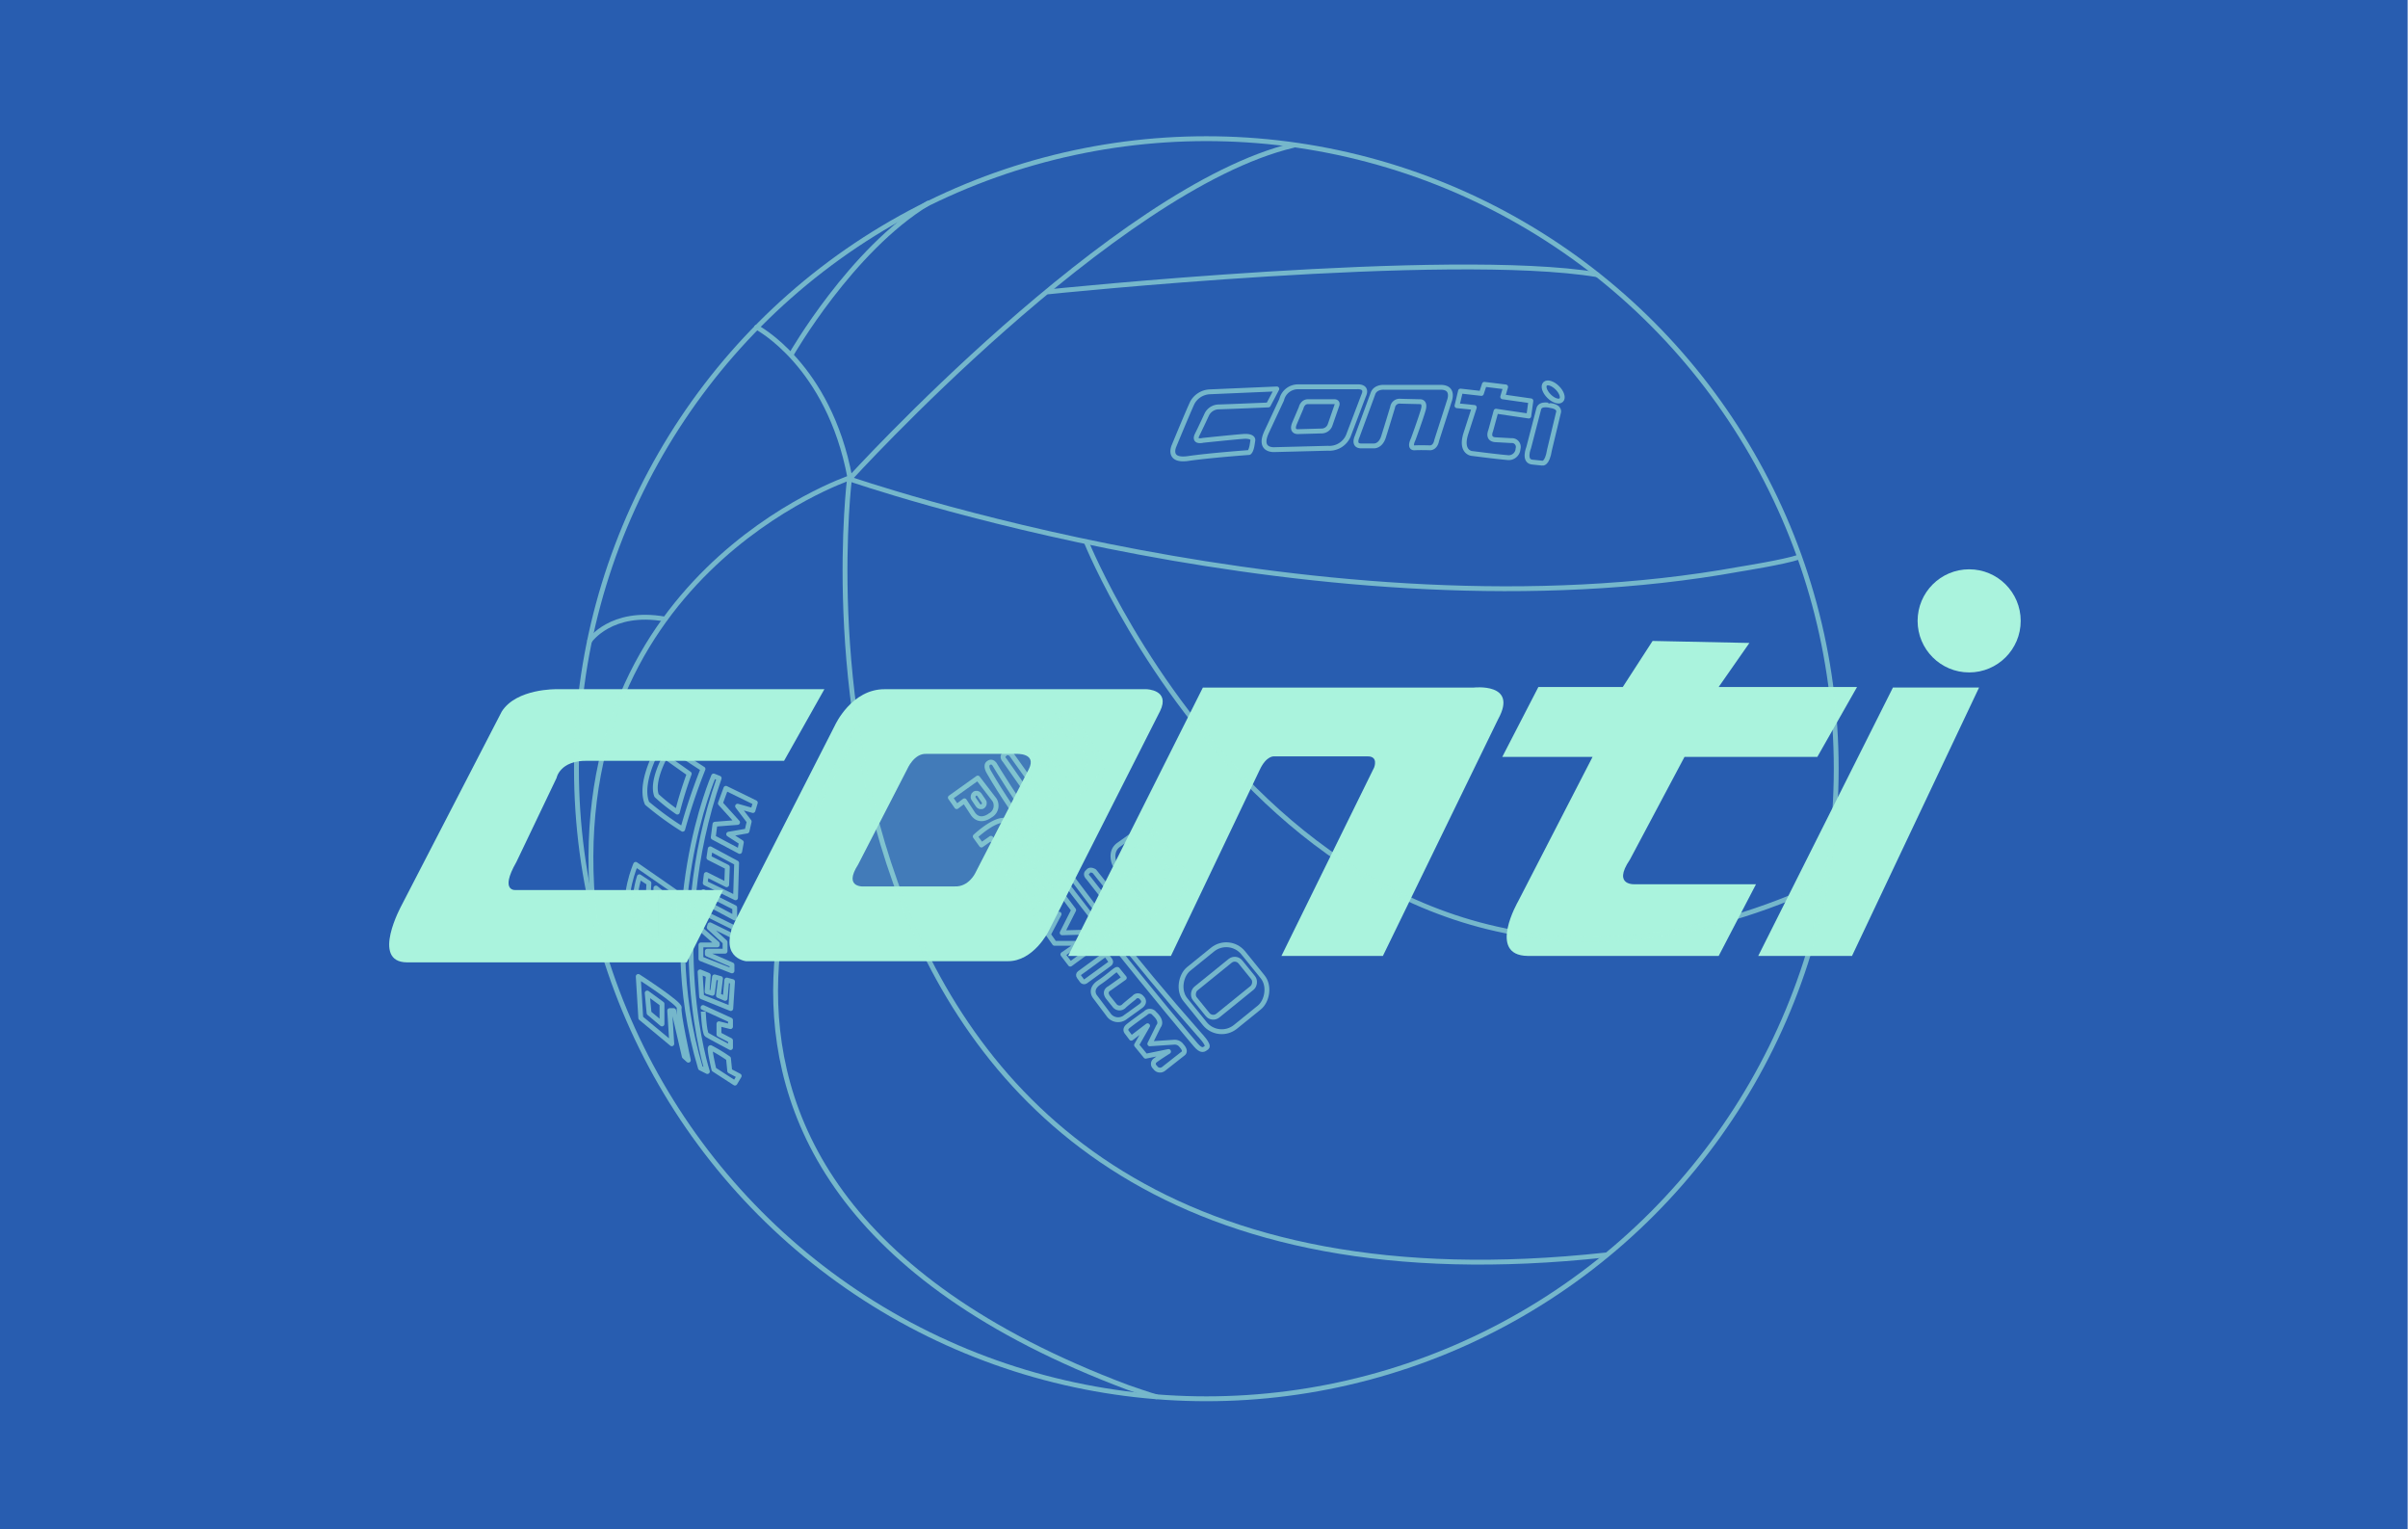<svg xmlns="http://www.w3.org/2000/svg" xmlns:xlink="http://www.w3.org/1999/xlink" width="496.072" height="314.905" viewBox="0 0 496.072 314.905">
  <defs>
    <clipPath id="clip-path">
      <rect id="Rectangle_165" data-name="Rectangle 165" width="496.072" height="314.905" transform="translate(713 3228)" fill="none"/>
    </clipPath>
  </defs>
  <g id="about_cover_4" transform="translate(-713 -3228)" clip-path="url(#clip-path)">
    <g id="Group_223" data-name="Group 223" transform="translate(713 3228)">
      <path id="Path_1652" data-name="Path 1652" d="M0,0H496V315H0Z" transform="translate(0 0)" fill="#285db0"/>
      <g id="conti_logo" data-name="conti logo" transform="translate(80.172 117.253)">
        <path id="Path_1046" data-name="Path 1046" d="M9115.275,4530.532l8.3-14.741H9068.4s-8.246-.182-11.288,4.593l-20.637,39.912s-6.426,11.69,1.1,11.749h57.642l7.507-14.9h-42.605s-3.622.559,0-5.755l8.281-17.322s.648-3.615,6.318-3.537Z" transform="translate(-9033.916 -4491.096)" fill="#aaf3dd"/>
        <path id="Path_1047" data-name="Path 1047" d="M9102.277,4515.79h53.842s4.979.1,2.8,4.523l-22.986,45.363s-3.09,6.189-8.4,6.132h-53.907s-6.434-.718-1.6-9.516l19.936-39.093S9095.368,4515.7,9102.277,4515.79Z" transform="translate(-9000.111 -4491.097)" fill="#aaf3dd"/>
        <path id="Path_1048" data-name="Path 1048" d="M9098.548,4523.209H9117.1s4.236-.233,2.59,3.1l-11.077,21.491s-1.351,2.832-4.216,2.705h-18.46s-4.664.531-1.438-4.5l10.141-19.693S9096.026,4523.067,9098.548,4523.209Z" transform="translate(-8987.892 -4485.195)" fill="#285db0" opacity="0.8"/>
        <path id="Path_1049" data-name="Path 1049" d="M9127.536,4570.912H9106.36l27.753-55.266h55.724s9.318-1.117,5.107,6.5l-23.743,48.77h-20.9l19.086-38.793s.982-2.357-1.362-2.312h-19.2s-1.591-.247-3.006,2.791Z" transform="translate(-8966.485 -4491.283)" fill="#aaf3dd"/>
        <path id="Path_1050" data-name="Path 1050" d="M9197.265,4575.512l7.691-14.769h-24.725s-5.049.515-1.237-5.1l11.231-21.125h27.364l8.184-14.4h-28.509l6.329-9.067-19.943-.413-6.136,9.48h-17.39l-7.441,14.4h18.6l-15.323,29.733s-6.456,11.143,1.947,11.257Z" transform="translate(-8923.372 -4495.883)" fill="#aaf3dd"/>
        <path id="Path_1051" data-name="Path 1051" d="M9179.993,4570.891h19.319l26.177-55.28h-17.743Z" transform="translate(-8897.954 -4491.262)" fill="#aaf3dd"/>
        <circle id="Ellipse_93" data-name="Ellipse 93" cx="10.619" cy="10.619" r="10.619" transform="translate(314.874)" fill="#aaf3dd"/>
      </g>
      <g id="Group_221" data-name="Group 221" transform="translate(118.255 28.061)" opacity="0.595">
        <g id="Ellipse_91" data-name="Ellipse 91" fill="none" stroke="#aaf3dd" stroke-linecap="round" stroke-linejoin="round" stroke-width="1">
          <circle cx="130.263" cy="130.263" r="130.263" stroke="none"/>
          <circle cx="130.263" cy="130.263" r="129.763" fill="none"/>
        </g>
        <path id="Path_1006" data-name="Path 1006" d="M9449.94,3569.251c-36.955,8.773-91.437,68.708-91.437,68.708s98.108,34.075,183.474,18.57c0,0,9.069-1.439,12.079-2.465" transform="translate(-9301.739 -3567.381)" fill="none" stroke="#aaf3dd" stroke-linecap="round" stroke-linejoin="round" stroke-width="1"/>
        <path id="Path_1007" data-name="Path 1007" d="M9408.641,3605.121s82.661-8.567,113.029-3.537" transform="translate(-9310.93 -3573.08)" fill="none" stroke="#aaf3dd" stroke-linecap="round" stroke-width="1"/>
        <path id="Path_1008" data-name="Path 1008" d="M9502.272,3813.211c-178.452,19.432-155.716-160.046-155.716-160.046s-60.361,20.327-52.593,90.509" transform="translate(-9289.791 -3582.794)" fill="none" stroke="#aaf3dd" stroke-linecap="round" stroke-linejoin="round" stroke-width="1"/>
        <path id="Path_1009" data-name="Path 1009" d="M9418.316,3669.526s48.144,118.6,152.14,69.939" transform="translate(-9312.705 -3585.792)" fill="none" stroke="#aaf3dd" stroke-linecap="round" stroke-width="1"/>
        <path id="Path_1010" data-name="Path 1010" d="M9356.8,3717.061s-63.571,90.3,55.622,135.089c0,0,5.286,1.834,5.885,1.931" transform="translate(-9298.341 -3594.469)" fill="none" stroke="#aaf3dd" stroke-linecap="round" stroke-linejoin="round" stroke-width="1"/>
        <path id="Path_1011" data-name="Path 1011" d="M9292.929,3693.146s4.406-6.457,15.492-4.473" transform="translate(-9289.699 -3589.234)" fill="none" stroke="#aaf3dd" stroke-linecap="round" stroke-width="1"/>
        <path id="Path_1012" data-name="Path 1012" d="M9335.051,3615.156s14.847,7.684,19.216,30.964" transform="translate(-9297.441 -3575.827)" fill="none" stroke="#aaf3dd" stroke-linecap="round" stroke-width="1"/>
        <path id="Path_1013" data-name="Path 1013" d="M9343.794,3615.04s12.343-21.55,28.2-31.169" transform="translate(-9299.044 -3570.092)" fill="none" stroke="#aaf3dd" stroke-linecap="round" stroke-width="1"/>
        <path id="Path_1014" data-name="Path 1014" d="M9459.724,3634.023l1.745-3.3-13.77.594a4.313,4.313,0,0,0-3.644,2.268c-1.024,2.218-3.74,8.816-3.74,8.816s-1.573,3.3,2.922,2.648,12.5-1.231,12.5-1.231.464-.146.7-1.887l.094-.622s.236-.98-2.051-.8-8.2.8-8.2.8-2.062.538-1.206-1.184,1.933-4.061,1.933-4.061a2.782,2.782,0,0,1,2.526-1.639C9451.442,3634.373,9459.724,3634.023,9459.724,3634.023Z" transform="translate(-9316.689 -3578.681)" fill="none" stroke="#aaf3dd" stroke-linecap="round" stroke-linejoin="round" stroke-width="1"/>
        <path id="Path_1016" data-name="Path 1016" d="M9470.063,3630.182h12.167s2.289-.219,1.331,1.827l-3.158,8.307a4.257,4.257,0,0,1-4.209,2.525l-10.9.28s-3.638.365-1.642-3.779l3.034-6.5A3.447,3.447,0,0,1,9470.063,3630.182Z" transform="translate(-9320.905 -3578.58)" fill="none" stroke="#aaf3dd" stroke-linecap="round" stroke-linejoin="round" stroke-width="1"/>
        <path id="Path_1017" data-name="Path 1017" d="M9466.1,3630.178h5.283s.991-.1.578.872l-1.374,3.963a1.867,1.867,0,0,1-1.825,1.2l-4.73.133s-1.579.174-.714-1.8l1.319-3.1S9464.907,3630.141,9466.1,3630.178Z" transform="translate(-9314.847 -3575.51)" fill="none" stroke="#aaf3dd" stroke-linecap="round" stroke-linejoin="round" stroke-width="1"/>
        <path id="Path_1018" data-name="Path 1018" d="M9487.229,3642.38h2.692s1.364.121,2-1.873,1.865-6.066,1.865-6.066a1.463,1.463,0,0,1,1.64-1.265c1.519.042,4.065.1,4.065.1s1.1-.063.625,1.644-2.079,6.085-2.079,6.085-.953,1.836.281,1.768,3.221,0,3.221,0,1.045.034,1.334-1.537l2.1-6.534.482-1.522s1.205-2.885-1.778-2.87h-11.629s-1.782-.152-2.3,1.271-3.284,8.93-3.284,8.93S9485.6,3642.314,9487.229,3642.38Z" transform="translate(-9325.154 -3578.603)" fill="none" stroke="#aaf3dd" stroke-linecap="round" stroke-linejoin="round" stroke-width="1"/>
        <path id="Path_1019" data-name="Path 1019" d="M9512.453,3630.952l4.3.482.617-1.875,4.375.537-.6,2.039,5.8.828-.429,3.126-6.751-.992-1.1,4.013s-.834,1.823,1.1,1.867l3.138.177a1.309,1.309,0,0,1,1.4,1.681,1.933,1.933,0,0,1-2.289,1.8c-2.206-.182-7.3-.848-7.3-.848s-2.34-.3-1.167-4.06l1.744-5.4-3.561-.36Z" transform="translate(-9329.827 -3578.467)" fill="none" stroke="#aaf3dd" stroke-linecap="round" stroke-linejoin="round" stroke-width="1"/>
        <path id="Path_1020" data-name="Path 1020" d="M9531.792,3635.622l-2.052,7.9s-1.189,2.909.828,3.018l1.99.206s.987.277,1.467-2.751l1.828-7.6s.542-1.187-1.6-1.51C9534.25,3634.888,9532.076,3634.261,9531.792,3635.622Z" transform="translate(-9333.063 -3579.418)" fill="none" stroke="#aaf3dd" stroke-linecap="round" stroke-linejoin="round" stroke-width="1"/>
        <g id="Ellipse_92" data-name="Ellipse 92" transform="translate(200.904 49.441) rotate(45)" fill="none" stroke="#aaf3dd" stroke-linecap="round" stroke-linejoin="round" stroke-width="1">
          <ellipse cx="2.858" cy="1.711" rx="2.858" ry="1.711" stroke="none"/>
          <ellipse cx="2.858" cy="1.711" rx="2.358" ry="1.211" fill="none"/>
        </g>
        <path id="Path_1021" data-name="Path 1021" d="M9394.959,3725.672s13.895,23.455,41.994,55.29c0,0,2.1,2.156,1.483,2.636s-1.068.857-2.263-.521-32.519-38.526-42.632-56.213c0,0-.863-1.4,0-1.882C9393.542,3724.982,9394.306,3724.331,9394.959,3725.672Z" transform="translate(-9308.09 -3595.93)" fill="none" stroke="#aaf3dd" stroke-linecap="round" stroke-linejoin="round" stroke-width="1"/>
        <path id="Path_1022" data-name="Path 1022" d="M9398.892,3720.974l6.258,8.755s.057.208,1.874-.839a1.662,1.662,0,0,0,.737-2.728l-4.635-6.408s-1.032-2.607,1-3.948l3.633-2.309a2.517,2.517,0,0,1,3.91.444l4.988,7.032s2.073,3.678,0,5.188l-8.023,5.44s-2.658,2.576-4.508,0l-6.556-9.345s-.806-.79,0-1.283C9397.572,3720.974,9397.9,3720.323,9398.892,3720.974Z" transform="translate(-9308.834 -3593.717)" fill="none" stroke="#aaf3dd" stroke-linecap="round" stroke-linejoin="round" stroke-width="1"/>
        <path id="Path_1023" data-name="Path 1023" d="M1.676,8.22l6.259,8.754s.057.208,1.873-.838a1.662,1.662,0,0,0,.738-2.728L5.913,7s-1.034-2.607,1-3.948L10.546.743a2.517,2.517,0,0,1,3.91.445L19.445,8.22s2.074,3.677,0,5.187l-8.021,5.44s-2.659,2.576-4.509,0L.359,9.5s-.807-.791,0-1.282C.359,8.22.685,7.569,1.676,8.22Z" transform="translate(105.103 143.269) rotate(-3)" fill="none" stroke="#aaf3dd" stroke-linecap="round" stroke-linejoin="round" stroke-width="1"/>
        <g id="Rectangle_157" data-name="Rectangle 157" transform="matrix(0.574, 0.819, -0.819, 0.574, 100.971, 121.03)" fill="none" stroke="#aaf3dd" stroke-linecap="round" stroke-linejoin="round" stroke-width="1">
          <rect width="9.8" height="6.534" rx="2" stroke="none"/>
          <rect x="0.5" y="0.5" width="8.8" height="5.534" rx="1.5" fill="none"/>
        </g>
        <g id="Rectangle_158" data-name="Rectangle 158" transform="translate(117.783 144.6) rotate(52)" fill="none" stroke="#aaf3dd" stroke-linecap="round" stroke-linejoin="round" stroke-width="1">
          <rect width="9.8" height="6.534" rx="2" stroke="none"/>
          <rect x="0.5" y="0.5" width="8.8" height="5.534" rx="1.5" fill="none"/>
        </g>
        <g id="Rectangle_159" data-name="Rectangle 159" transform="translate(135.106 163.982) rotate(51)" fill="none" stroke="#aaf3dd" stroke-linecap="round" stroke-linejoin="round" stroke-width="1">
          <rect width="16.334" height="16.334" rx="5" stroke="none"/>
          <rect x="0.5" y="0.5" width="15.334" height="15.334" rx="4.5" fill="none"/>
        </g>
        <g id="Rectangle_160" data-name="Rectangle 160" transform="translate(136.406 168.184) rotate(51)" fill="none" stroke="#aaf3dd" stroke-linecap="round" stroke-linejoin="round" stroke-width="1">
          <rect width="8.167" height="13.067" rx="2" stroke="none"/>
          <rect x="0.5" y="0.5" width="7.167" height="12.067" rx="1.5" fill="none"/>
        </g>
        <path id="Path_1024" data-name="Path 1024" d="M9383.93,3732.878l5.643-4.028,3.454,4.5a2.286,2.286,0,0,1-.9,3.208s-2.049,1.667-3.5-.277l-1.8-2.742-1.6,1.2Z" transform="translate(-9306.401 -3596.667)" fill="none" stroke="#aaf3dd" stroke-linecap="round" stroke-linejoin="round" stroke-width="1"/>
        <g id="Rectangle_161" data-name="Rectangle 161" transform="translate(83.24 134.329) rotate(56)" fill="none" stroke="#aaf3dd" stroke-linecap="round" stroke-linejoin="round" stroke-width="1">
          <rect width="4.083" height="2.45" rx="1.225" stroke="none"/>
          <rect x="0.5" y="0.5" width="3.083" height="1.45" rx="0.725" fill="none"/>
        </g>
        <g id="Rectangle_162" data-name="Rectangle 162" transform="translate(88.957 142.202) rotate(56)" fill="none" stroke="#aaf3dd" stroke-linecap="round" stroke-linejoin="round" stroke-width="1">
          <rect width="4.9" height="2.45" rx="1.225" stroke="none"/>
          <rect x="0.5" y="0.5" width="3.9" height="1.45" rx="0.725" fill="none"/>
        </g>
        <path id="Path_1025" data-name="Path 1025" d="M9390.211,3742.83s5.241-4.942,7.065-2.786a30.231,30.231,0,0,1,2.785,3.792,1.743,1.743,0,0,1-.53,2.667c-1.735,1.314-4.131,3.206-4.131,3.206l-1.54-1.928,1.922-1.511-2.334-3.059-1.964,1.383Z" transform="translate(-9307.553 -3598.619)" fill="none" stroke="#aaf3dd" stroke-linecap="round" stroke-linejoin="round" stroke-width="1"/>
        <path id="Path_1026" data-name="Path 1026" d="M9397.749,3753.279l4.747,6.366,1.511-1.23-3.565-4.355,1.282-.985,3.45,4.558,1.121-.9-3.37-4.4.938-.709,3.393,4.441,1.172-.854-4.963-6.212Z" transform="translate(-9308.933 -3600.36)" fill="none" stroke="#aaf3dd" stroke-linecap="round" stroke-linejoin="round" stroke-width="1"/>
        <path id="Path_1027" data-name="Path 1027" d="M9405.394,3763.1l5.822-4.32,2.052,2.745-2.37,4.686,5.764-.159,1.766,2.324-5.854,4.287-1.531-2.007,3.318-2.28h-5.035l-1.274-1.814,2.214-4.2-3.657,2.445Z" transform="translate(-9310.336 -3602.153)" fill="none" stroke="#aaf3dd" stroke-linecap="round" stroke-linejoin="round" stroke-width="1"/>
        <g id="Rectangle_163" data-name="Rectangle 163" transform="translate(103.025 172.548) rotate(-36)" fill="none" stroke="#aaf3dd" stroke-linecap="round" stroke-linejoin="round" stroke-width="1">
          <rect width="8.167" height="3.106" rx="1" stroke="none"/>
          <rect x="0.5" y="0.5" width="7.167" height="2.106" rx="0.5" fill="none"/>
        </g>
        <path id="Path_1028" data-name="Path 1028" d="M9424.972,3777.134l1.391,1.71-3.046,2.163s-1.311.575-.241,1.931l1.323,1.647a1.27,1.27,0,0,0,1.964,0c1.183-1.026,2.009-1.647,2.009-1.647a.965.965,0,0,1,1.568,0s1.049.852-.263,1.777l-3.056,2.2a2.4,2.4,0,0,1-3.546-.541l-2.73-3.628s-1.3-1.514.849-2.948S9424.706,3776.89,9424.972,3777.134Z" transform="translate(-9313.003 -3605.513)" fill="none" stroke="#aaf3dd" stroke-linecap="round" stroke-linejoin="round" stroke-width="1"/>
        <path id="Path_1029" data-name="Path 1029" d="M9428.593,3790.775c.7-.607,3.7-2.746,3.7-2.746a1.156,1.156,0,0,1,1.8.131s1.762,1.463.818,2.615l-1.773,3.589,5-.334a1.719,1.719,0,0,1,1.563.769s.95.942.349,1.519l-4.139,3.254a1.181,1.181,0,0,1-1.7-.389.864.864,0,0,1,0-1.379c.829-.642,2.776-1.85,2.776-1.85l-4.7.962-1.883-2.3,2.269-3.969-3.356,2.56-.969-1.287S9427.9,3791.382,9428.593,3790.775Z" transform="translate(-9314.516 -3607.445)" fill="none" stroke="#aaf3dd" stroke-linecap="round" stroke-linejoin="round" stroke-width="1"/>
        <path id="Path_1030" data-name="Path 1030" d="M9318.321,3789.2s-9.011-27.485,2.426-60.418l-1.138-.448s-12.313,28.253-2.715,60.147Z" transform="translate(-9290.849 -3596.573)" fill="none" stroke="#aaf3dd" stroke-linecap="round" stroke-linejoin="round" stroke-width="1"/>
        <path id="Path_1031" data-name="Path 1031" d="M9314.9,3796.13s-2.206-9.945-1.879-10.776-8.448-6.471-8.448-6.471l.522,8.556,6.388,5.311-.426-6.833h.818l2.189,9.446Z" transform="translate(-9291.344 -3605.839)" fill="none" stroke="#aaf3dd" stroke-linecap="round" stroke-linejoin="round" stroke-width="1"/>
        <path id="Path_1032" data-name="Path 1032" d="M9306.314,3783.062l.387,4.121,2.664,2.249v-4.13Z" transform="translate(-9291.242 -3606.604)" fill="none" stroke="#aaf3dd" stroke-linecap="round" stroke-linejoin="round" stroke-width="1"/>
        <path id="Path_1033" data-name="Path 1033" d="M9312.227,3768.156s-.234-6.969,0-11.949l-8.064-5.592s-2.936,6.828-1.128,11.049l5.291,3.808v-9.984l2.418,2v9.666Z" transform="translate(-9291.463 -3600.656)" fill="none" stroke="#aaf3dd" stroke-linecap="round" stroke-linejoin="round" stroke-width="1"/>
        <path id="Path_1034" data-name="Path 1034" d="M9306.807,3755.042l-1.973-1.3s-1.657,5.188-.392,7.267l1.948,1.449Z" transform="translate(-9291.379 -3601.23)" fill="none" stroke="#aaf3dd" stroke-linecap="round" stroke-linejoin="round" stroke-width="1"/>
        <path id="Path_1035" data-name="Path 1035" d="M9313.652,3737.728a122.043,122.043,0,0,1,4.184-12.4l-8.517-5.536s-4.937,7.983-3.008,12.59A63.312,63.312,0,0,0,9313.652,3737.728Z" transform="translate(-9291.267 -3595.007)" fill="none" stroke="#aaf3dd" stroke-linecap="round" stroke-linejoin="round" stroke-width="1"/>
        <path id="Path_1036" data-name="Path 1036" d="M9310.408,3731.206a82.382,82.382,0,0,1,2.446-7.894l-4.975-3.524s-2.881,5.081-1.753,8.014A37.162,37.162,0,0,0,9310.408,3731.206Z" transform="translate(-9289.12 -3592.013)" fill="none" stroke="#aaf3dd" stroke-linecap="round" stroke-linejoin="round" stroke-width="1"/>
        <path id="Path_1037" data-name="Path 1037" d="M9319.361,3801.327s-1.062-4.493-.687-4.493a32.252,32.252,0,0,1,3.688,2.232l.255,2.568,1.949,1.027-.872,1.473Z" transform="translate(-9290.542 -3609.128)" fill="none" stroke="#aaf3dd" stroke-linecap="round" stroke-linejoin="round" stroke-width="1"/>
        <path id="Path_1038" data-name="Path 1038" d="M9317.984,3792.334c.583.376,4.874,2.646,4.874,2.646V3793.5l-2.381-1.245v-2.191l2.381.589v-1.339l-5.66-2.593S9317.4,3791.958,9317.984,3792.334Z" transform="translate(-9290.621 -3607.276)" fill="none" stroke="#aaf3dd" stroke-linecap="round" stroke-linejoin="round" stroke-width="1"/>
        <path id="Path_1039" data-name="Path 1039" d="M9316.941,3782.855l6,2.428.363-5.549-1.187-.324-.33,3.781-1.388-.588.437-3.5-1.235-.343-.451,3.383-1.086-.335.249-3.382-1.694-.693Z" transform="translate(-9290.652 -3605.628)" fill="none" stroke="#aaf3dd" stroke-linecap="round" stroke-linejoin="round" stroke-width="1"/>
        <path id="Path_1040" data-name="Path 1040" d="M9316.787,3772.23l6.4,2.5v-1.24l-5.08-2.209v-.607h3.653v-1.861l-3.265-3.027.159-.549,4.871,2.389v-1.84l-6.737-3.314v3.687l3.372,2.962v.261h-3.372Z" transform="translate(-9290.646 -3602.831)" fill="none" stroke="#aaf3dd" stroke-linecap="round" stroke-linejoin="round" stroke-width="1"/>
        <path id="Path_1041" data-name="Path 1041" d="M9317.06,3759.376l6.674,3.552v-2.142l-6.464-3.263Z" transform="translate(-9290.628 -3601.924)" fill="none" stroke="#aaf3dd" stroke-linecap="round" stroke-linejoin="round" stroke-width="1"/>
        <path id="Path_1042" data-name="Path 1042" d="M9317.626,3753.746l6.246,3.039.225-7.169-5.438-2.913-.275,1.832,3.8,1.922-.14,3.638-4.2-2.109Z" transform="translate(-9290.597 -3599.94)" fill="none" stroke="#aaf3dd" stroke-linecap="round" stroke-linejoin="round" stroke-width="1"/>
        <path id="Path_1043" data-name="Path 1043" d="M9319.189,3741.549l5.447,2.89.344-1.866-2.614-1.687,3.778-.654.453-1.944-2.395-3.168,3.166.892.491-1.616-6.062-2.958-1.142,3.1,3.547,3.929-4.661.361Z" transform="translate(-9290.509 -3597.142)" fill="none" stroke="#aaf3dd" stroke-linecap="round" stroke-linejoin="round" stroke-width="1"/>
        <path id="Path_1045" data-name="Path 1045" d="M9296.315,3773.938" transform="translate(-9290.342 -3604.932)" fill="none" stroke="#aaf3dd" stroke-linecap="round" stroke-width="1"/>
      </g>
    </g>
  </g>
</svg>
